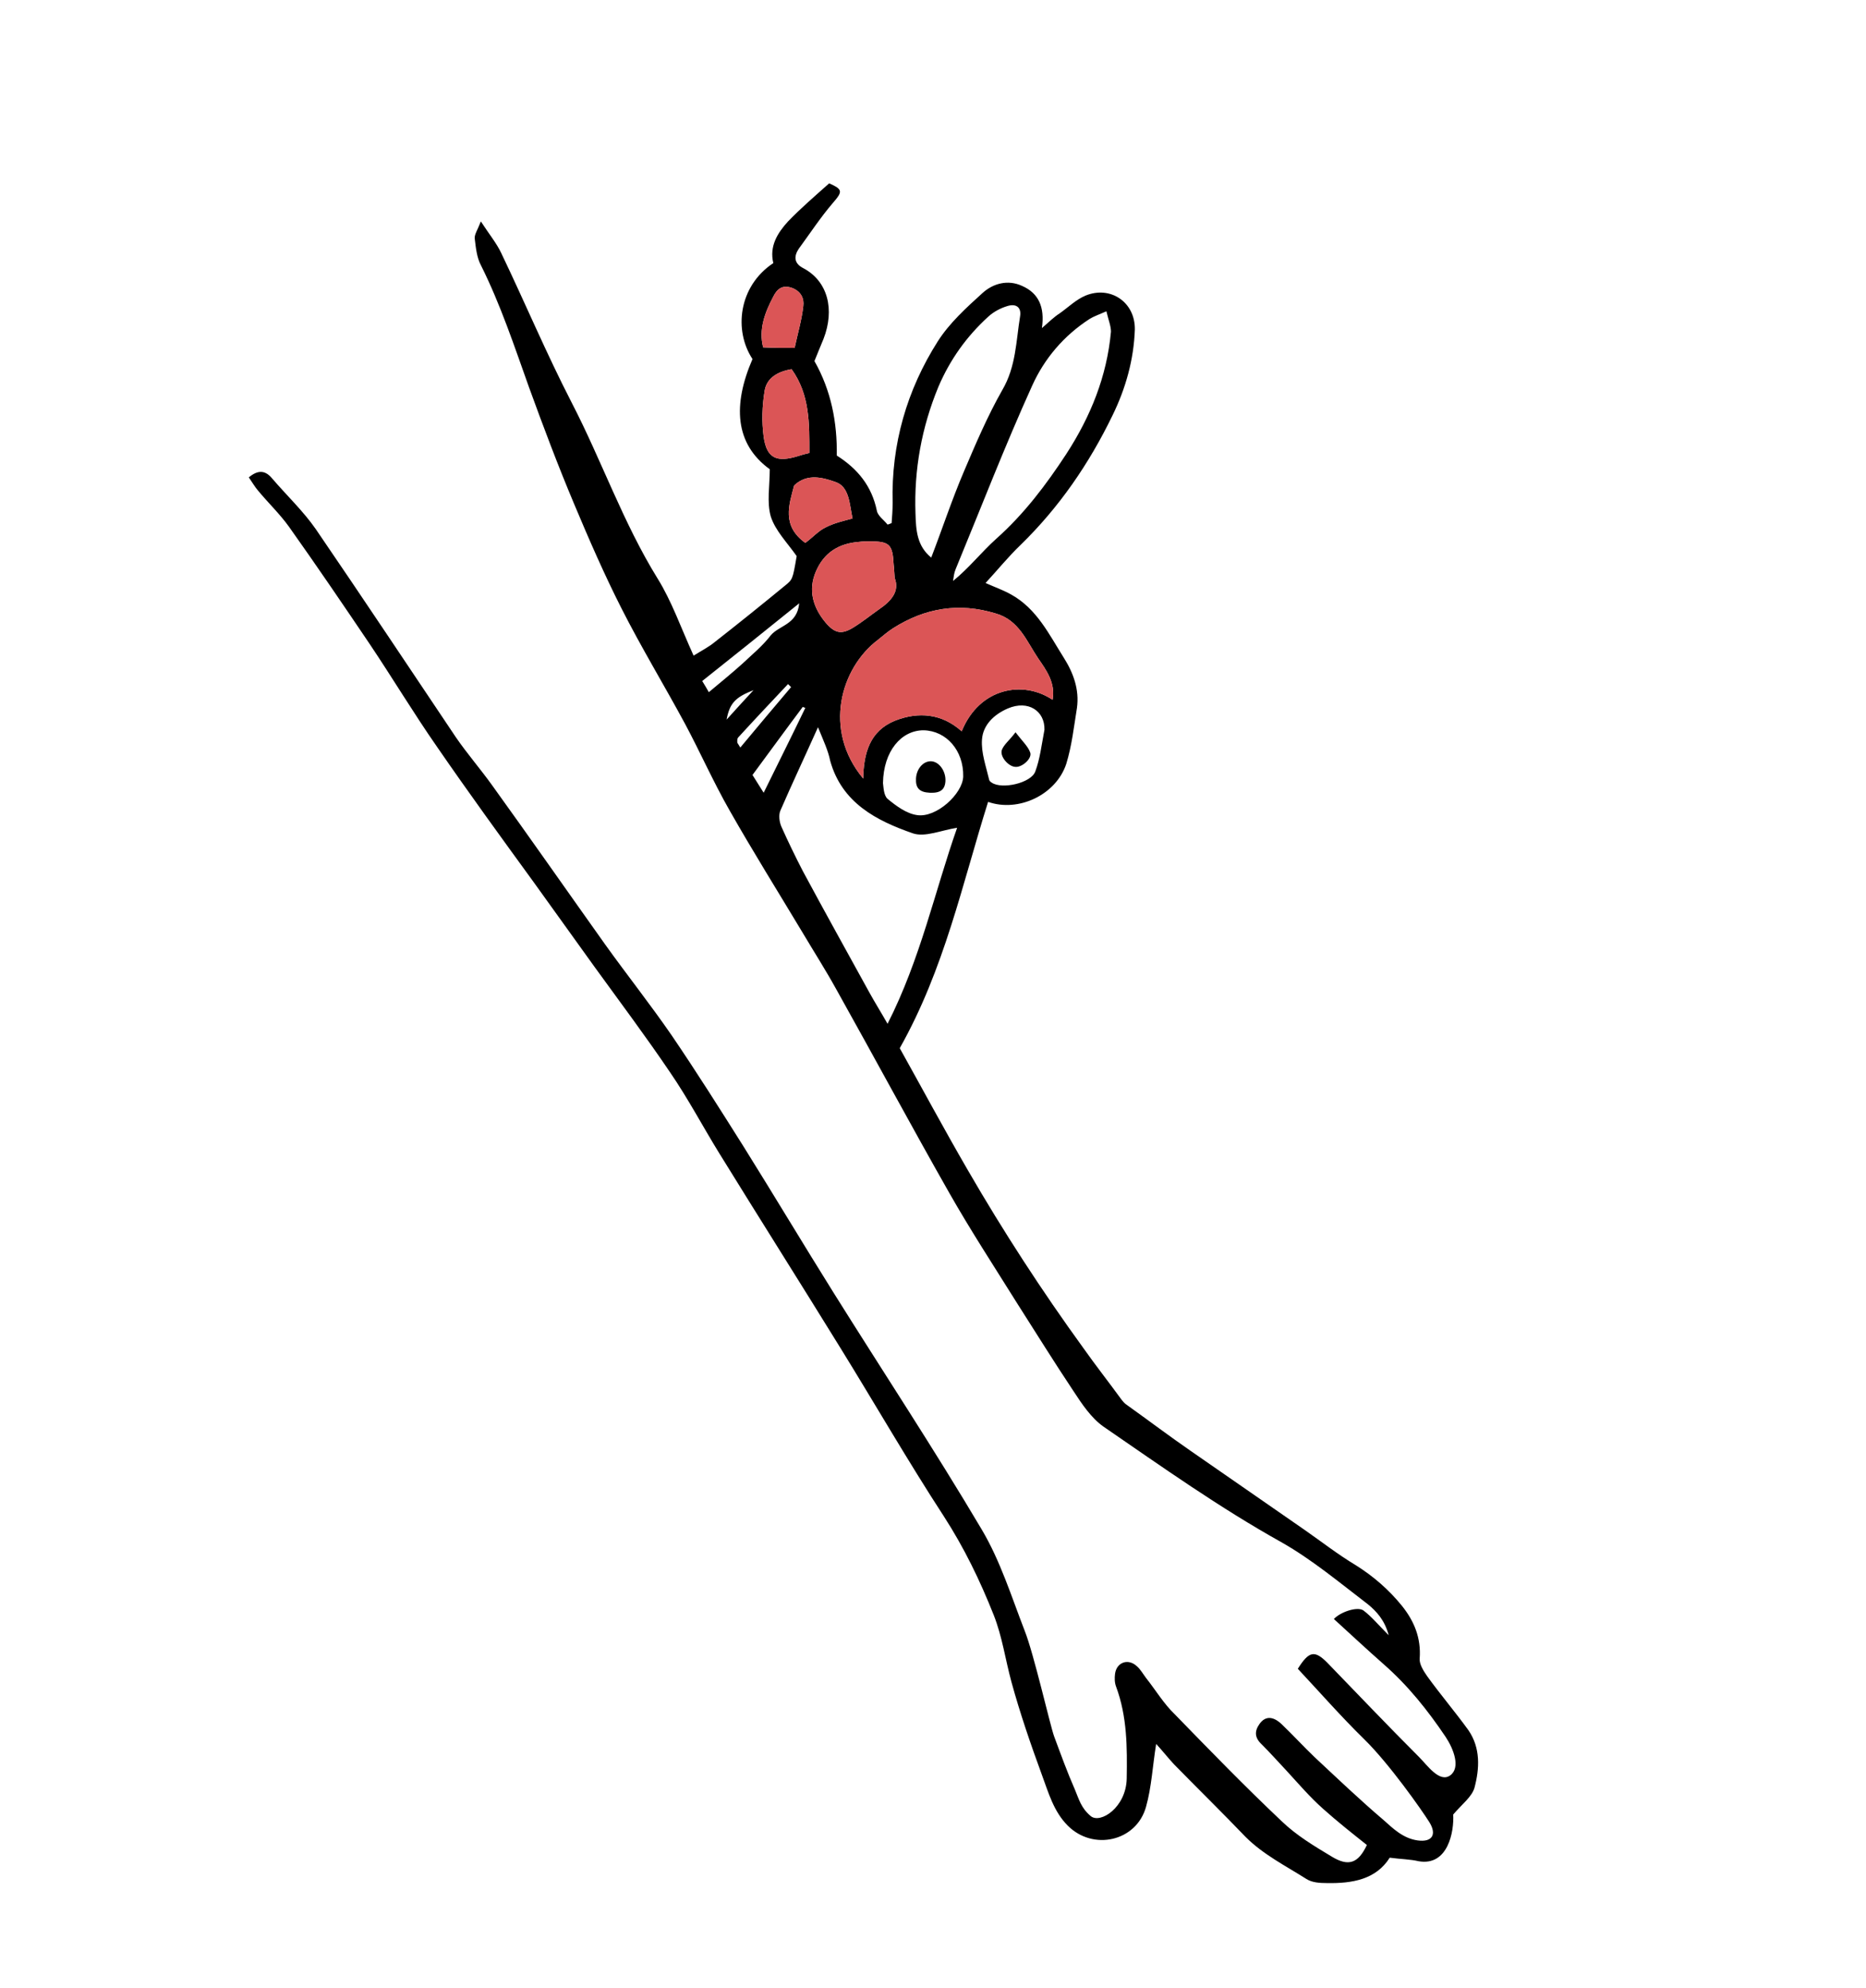 <?xml version="1.0" encoding="utf-8"?>
<!-- Generator: Adobe Illustrator 19.1.0, SVG Export Plug-In . SVG Version: 6.00 Build 0)  -->
<svg version="1.1" id="Calque_1" xmlns="http://www.w3.org/2000/svg" xmlns:xlink="http://www.w3.org/1999/xlink" x="0px" y="0px"
	 viewBox="0 0 367.5 391.5" style="enable-background:new 0 0 367.5 391.5;" xml:space="preserve">
<style type="text/css">
	.st0{fill:#FFFFFF;}
	.st1{fill:#41AB87;}
	.st2{fill:#E2EFE8;}
	.st3{fill:#010202;}
	.st4{fill:#DB5556;}
	.st5{fill:#6FA4C3;}
	.st6{fill:none;stroke:#DB5556;stroke-width:7;stroke-miterlimit:10;}
	.st7{fill:none;}
	.st8{fill:#FFFFFF;stroke:#DB5556;stroke-width:3;stroke-miterlimit:10;}
	.st9{fill:none;stroke:#DB5556;stroke-width:3;stroke-miterlimit:10;}
	.st10{fill:#C1C0C0;}
	.st11{fill:none;stroke:#C1C0C0;stroke-width:3;stroke-miterlimit:10;}
	.st12{fill:#FFFCFA;}
	.st13{fill:#F5D1CA;}
</style>
<g>
	<g>
		<path d="M194.6,157.9c-5.1,16.2-8.6,32.9-17.4,48.5c4.3,7.7,8.7,15.9,13.4,24c7,12.1,14.6,23.8,22.8,35.1c2.4,3.4,5,6.7,7.4,10
			c0.3,0.4,0.7,0.9,1.2,1.2c4.2,3,8.3,6.1,12.5,9c7.5,5.2,15,10.4,22.5,15.6c3.3,2.3,6.5,4.8,10,6.9c3.5,2.2,6.5,4.8,9.1,8
			c2.4,3,3.8,6.3,3.5,10.4c-0.1,1.1,0.8,2.5,1.5,3.5c2.6,3.6,5.5,7,8.1,10.6c2.4,3.5,2.2,7.5,1.2,11.3c-0.5,1.8-2.4,3.2-4.2,5.3
			c0.2,3.3-1,10.2-6.8,9.2c-1.7-0.4-3.5-0.4-5.7-0.7c-2.7,4.3-7.4,5.1-12.4,5c-1.4,0-2.9-0.1-4-0.8c-4.1-2.6-8.5-4.8-12-8.3
			c-4.6-4.8-9.4-9.5-14.1-14.3c-1.2-1.3-2.3-2.7-3.5-4c-0.7,4.3-0.9,8.5-2,12.4c-1.9,6.8-10.4,8.7-15.4,3.7c-2.8-2.8-3.8-6.5-5.1-10
			c-2.2-6-4.3-12.1-6-18.3c-1.2-4.4-1.8-8.9-3.5-13.2c-2.7-6.8-5.8-13.2-9.8-19.4c-7.1-10.9-13.6-22.2-20.4-33.2
			c-7.9-12.8-16-25.6-23.9-38.4c-3.2-5.2-6.1-10.7-9.6-15.8c-4.8-7.1-9.9-13.9-14.9-20.8c-4-5.6-8-11.1-12-16.7
			c-6.4-8.8-12.8-17.6-19-26.6c-4.6-6.6-8.8-13.6-13.3-20.3c-5.2-7.7-10.5-15.5-15.9-23.1c-1.8-2.5-4-4.6-6-7
			c-0.7-0.8-1.2-1.7-1.9-2.7c1.8-1.5,3.2-1.4,4.5,0.1c2.9,3.4,6.2,6.5,8.7,10.1c9.3,13.6,18.4,27.3,27.6,41c2.2,3.2,4.8,6.2,7.1,9.4
			c7.5,10.4,14.9,21,22.3,31.4c4.3,6,8.9,11.8,13.1,17.9c4.9,7.2,9.5,14.5,14.1,21.8c6,9.6,11.8,19.3,17.8,28.9
			c9.7,15.5,19.8,30.8,29.1,46.5c3.7,6.2,5.9,13.3,8.5,20c1.8,4.5,5,18.6,5.8,20.8c1.3,3.5,2.6,7.1,4.1,10.5
			c0.8,1.9,1.2,3.6,3.1,5.2c1.9,1.6,7-1.7,7.1-7.4c0.1-6.1,0.1-12.2-2.1-18.1c-0.3-0.8-0.3-1.7-0.2-2.5c0.3-2.3,2.6-3.1,4.3-1.5
			c0.7,0.6,1.2,1.5,1.8,2.3c1.9,2.4,3.5,5.1,5.7,7.2c6.9,7.1,13.8,14.2,21,21c2.9,2.8,6.4,4.9,9.9,7c3.3,2,5.2,1.3,6.9-2.3
			c-2.9-2.3-5.8-4.6-8.6-7.1c-2.6-2.3-4.9-5-7.2-7.5c-1.6-1.7-3.2-3.5-4.9-5.2c-1.4-1.3-1.5-2.6-0.4-4.1c1.1-1.5,2.6-1.5,4.3,0.1
			c2.2,2.1,4.3,4.4,6.5,6.5c4.5,4.2,8.9,8.4,13.6,12.4c1.8,1.6,3.8,3.6,6.7,4c2.9,0.4,3.8-1.2,2.3-3.6s-7.9-11.5-12.8-16.3
			c-4.6-4.5-8.8-9.3-13.1-13.9c2.2-3.5,3.3-3.7,5.8-1.2c6,6.2,12,12.5,18.1,18.6c1.6,1.6,4,5.1,6.1,3.6s0.7-5.2-0.9-7.6
			c-3.5-5.2-7.4-10.1-12.2-14.3c-3.3-2.9-6.5-5.9-9.8-8.9c1.3-1.4,4.6-2.5,5.8-1.7c1.6,1.2,3,2.9,5,4.9c-0.8-3-2.4-4.7-4.1-6.1
			c-5.5-4.2-11-8.8-17-12.2c-12.2-6.8-23.6-14.9-35.1-22.8c-2.4-1.7-4.2-4.4-5.9-7c-3.8-5.7-7.4-11.5-11.1-17.3
			c-4.5-7.2-9.2-14.4-13.4-21.8c-7.5-13.2-14.7-26.6-22.2-40c-2.1-3.8-4.4-7.4-6.6-11.1c-4.8-8-9.8-16-14.4-24.1
			c-3.2-5.6-5.8-11.5-8.8-17.1c-4.1-7.6-8.6-15-12.5-22.7c-3.4-6.7-6.4-13.6-9.3-20.5c-3.2-7.6-6.1-15.3-8.9-23
			c-2.9-8.1-5.6-16.3-9.5-24.1c-0.8-1.5-1-3.5-1.2-5.2c-0.1-0.8,0.5-1.6,1.2-3.4c1.7,2.6,3.1,4.3,4,6.2c4.7,9.8,8.9,19.8,13.9,29.5
			c5.9,11.4,10.1,23.6,16.9,34.6c2.8,4.5,4.6,9.7,7.1,15.2c1.6-1,3-1.7,4.2-2.7c4.6-3.6,9.2-7.3,13.7-11c1.6-1.3,1.6-1.2,2.4-5.9
			c-1.9-2.7-4.2-5-5.1-7.8c-0.8-2.8-0.2-6-0.2-9.3c-6.9-5-7.3-12.7-3.4-21.7c-3.7-5.6-2.8-14.3,4.1-18.9c-0.8-3.3,0.8-5.9,2.9-8.2
			c2.5-2.6,5.3-5,8.1-7.5c2.7,1.2,2.7,1.6,0.7,3.9c-2.4,2.8-4.5,6-6.7,9c-1,1.5-0.9,2.9,0.9,3.8c4.9,2.6,6.2,8.2,4,13.9
			c-0.6,1.5-1.3,3.1-1.8,4.4c3.3,5.8,4.5,12.1,4.4,18.6c4.1,2.6,6.9,6,7.9,10.9c0.2,1,1.4,1.8,2.1,2.7c0.3-0.1,0.6-0.2,0.8-0.3
			c0.1-1.3,0.2-2.6,0.2-4c-0.3-11.5,2.8-22.2,8.9-31.8c2.3-3.6,5.6-6.6,8.8-9.5c2.1-1.9,5-2.7,7.8-1.4c3.2,1.4,4.5,4.1,3.9,8.3
			c1.5-1.3,2.4-2.2,3.5-2.9c1.7-1.2,3.2-2.7,5.1-3.5c4.9-2,9.8,1.3,9.7,6.7c-0.2,5.9-1.8,11.6-4.4,16.9
			c-4.6,9.5-10.5,18.1-18.1,25.5c-2.4,2.3-4.5,4.9-6.9,7.5c1.8,0.8,3.5,1.4,5.1,2.3c5,2.8,7.4,7.8,10.3,12.4c1.9,3,3.1,6.3,2.6,9.9
			c-0.6,3.7-1,7.4-2.1,11C208,156.5,200.6,160,194.6,157.9z M161.1,143.2c-2.6,5.8-5.1,11.1-7.4,16.4c-0.4,0.9-0.2,2.3,0.2,3.2
			c1.3,2.9,2.7,5.8,4.2,8.7c4.3,8,8.7,15.9,13.1,23.9c1.1,2,2.3,3.9,3.6,6.2c6.5-12.8,9.3-26.1,13.7-38.6c-3.2,0.5-6.3,1.9-8.7,1.1
			c-7.2-2.5-14-6-16.3-14.3C163.1,147.8,162.2,145.9,161.1,143.2z M207.3,137.8c0.6-3.3-1.2-5.8-2.8-8.1c-2.3-3.4-3.8-7.6-8.4-8.9
			c-7.2-2.2-13.9-1.1-20.2,2.9c-1.1,0.7-2,1.5-3,2.3c-7.3,5.5-10.9,17.7-2.9,27.3c0.1-5,1.3-9.4,6.3-11.4c4.6-1.8,9.2-1.4,13.1,2.1
			C192.9,135.4,201.5,133.9,207.3,137.8z M217.9,61.3c-1.6,0.7-2.5,1-3.3,1.5c-5.1,3.3-8.9,7.8-11.3,13.1
			c-5.4,11.9-10.1,24.1-15.1,36.2c-0.3,0.7-0.4,1.6-0.5,2.3c3.2-2.6,5.6-5.7,8.5-8.3c5.5-4.9,9.8-10.6,13.8-16.7
			c4.8-7.4,8-15.3,8.8-24.1C218.8,64.2,218.3,63,217.9,61.3z M183.4,109.8c2.2-5.7,4.1-11.5,6.5-17.1c2.3-5.4,4.6-10.8,7.5-15.9
			c2.7-4.6,2.7-9.6,3.5-14.5c0.3-1.8-0.8-2.6-2.6-2c-1.3,0.4-2.6,1.1-3.6,2c-4.3,3.9-7.6,8.5-9.9,13.9c-3.3,8-4.8,16.3-4.5,24.9
			C180.4,104.5,180.6,107.5,183.4,109.8z M176.2,113.8c-0.1-1.2-0.1-1.9-0.2-2.6c-0.2-4-0.8-4.6-4.7-4.6c-0.7,0-1.4,0-2.1,0.1
			c-4,0.3-6.9,2.1-8.5,5.8c-1.6,3.7-0.6,7.1,1.9,10.1c1.8,2.1,3.1,2.4,5.4,1c1.8-1.1,3.4-2.4,5.1-3.6
			C175.6,118.3,177.2,116.4,176.2,113.8z M173.9,154.2c0.1,0.6,0.1,2.4,0.9,3.1c1.7,1.4,3.7,2.9,5.8,3.2c3.8,0.6,9-4.2,9.1-7.6
			c0.1-5.1-3.3-9-7.8-9.1C177.5,143.8,174,147.9,173.9,154.2z M155.9,72.7c-3,0.5-4.9,1.9-5.3,4.2c-0.5,3-0.6,6.1-0.2,9.1
			c0.6,4.3,2.6,5.1,6.8,3.8c0.6-0.2,1.3-0.4,2.2-0.6C159.4,83.4,159.5,77.7,155.9,72.7z M205.7,143.7c0.1-3.7-3.2-5.9-7.2-4.2
			c-2.8,1.2-4.9,3.3-5.1,6.1c-0.2,2.6,0.8,5.3,1.4,7.9c0,0.2,0.3,0.5,0.5,0.6c2,1.4,7.8,0.1,8.6-2.2
			C204.8,149.5,205.1,146.9,205.7,143.7z M158.6,106.9c1.5-1.1,2.6-2.4,4.1-3.1c1.6-0.8,3.3-1.2,5.2-1.7c-0.6-2.8-0.6-6.3-3.4-7.2
			c-2.3-0.8-5.5-1.8-8.1,0.7C155.4,99.4,153.9,103.5,158.6,106.9z M156.5,68.5c0.6-2.8,1.4-5.5,1.7-8.2c0.2-1.5-0.4-2.9-2.2-3.6
			c-2-0.7-3,0.3-3.7,1.7c-1.7,3.2-2.9,6.5-2,10C152.4,68.5,154.2,68.5,156.5,68.5z M157.4,118.8c-6.7,5.4-12.8,10.3-19.1,15.3
			c0.5,0.8,0.9,1.5,1.3,2.2c2.4-2,4.6-3.8,6.6-5.6c1.9-1.8,4-3.5,5.6-5.6C153.5,123.1,157,123,157.4,118.8z M150.4,156.1
			c2.9-5.9,5.6-11.3,8.2-16.7c-0.2-0.1-0.3-0.1-0.5-0.2c-3.3,4.4-6.5,8.8-9.9,13.4C148.7,153.4,149.4,154.5,150.4,156.1z
			 M155.8,135.3c-0.4-0.4-0.5-0.5-0.6-0.6c-3.3,3.5-6.6,7-9.8,10.5c-0.2,0.2-0.2,0.5-0.2,0.8c0,0.1,0,0.3,0.1,0.4
			c0.1,0.1,0.1,0.2,0.5,0.8C149.2,143.1,152.5,139.2,155.8,135.3z M148.4,135.9c-3.6,1.4-4.7,2.6-5.3,5.8
			C145.2,139.4,146.8,137.6,148.4,135.9z"/>
		<path d="M183.1,156.1c-2-0.1-2.8-0.9-2.7-2.8c0.1-1.9,1.4-3.4,2.9-3.4c1.6,0,3,1.9,2.9,3.9C186.1,155.5,185.2,156.2,183.1,156.1z"
			/>
		<path d="M200,144.2c1.3,1.7,2.5,2.8,2.9,4c0.4,1.2-1.7,3-3,2.8c-1.3-0.1-3-2-2.6-3.3C197.7,146.6,198.8,145.8,200,144.2z"/>
	</g>
	<path class="st4" d="M207.3,137.8c0.6-3.3-1.2-5.8-2.8-8.1c-2.3-3.4-3.8-7.6-8.4-8.9c-7.2-2.2-13.9-1.1-20.2,2.9
		c-1.1,0.7-2,1.5-3,2.3c-7.3,5.5-10.9,17.7-2.9,27.3c0.1-5,1.3-9.4,6.3-11.4c4.6-1.8,9.2-1.4,13.1,2.1
		C192.9,135.4,201.5,133.9,207.3,137.8z"/>
	<path class="st4" d="M176.2,113.8c-0.1-1.2-0.1-1.9-0.2-2.6c-0.2-4-0.8-4.6-4.7-4.6c-0.7,0-1.4,0-2.1,0.1c-4,0.3-6.9,2.1-8.5,5.8
		c-1.6,3.7-0.6,7.1,1.9,10.1c1.8,2.1,3.1,2.4,5.4,1c1.8-1.1,3.4-2.4,5.1-3.6C175.6,118.3,177.2,116.4,176.2,113.8z"/>
	<path class="st4" d="M155.9,72.7c-3,0.5-4.9,1.9-5.3,4.2c-0.5,3-0.6,6.1-0.2,9.1c0.6,4.3,2.6,5.1,6.8,3.8c0.6-0.2,1.3-0.4,2.2-0.6
		C159.4,83.4,159.5,77.7,155.9,72.7z"/>
	<path class="st4" d="M158.6,106.9c1.5-1.1,2.6-2.4,4.1-3.1c1.6-0.8,3.3-1.2,5.2-1.7c-0.6-2.8-0.6-6.3-3.4-7.2
		c-2.3-0.8-5.5-1.8-8.1,0.7C155.4,99.4,153.9,103.5,158.6,106.9z"/>
	<path class="st4" d="M156.5,68.5c0.6-2.8,1.4-5.5,1.7-8.2c0.2-1.5-0.4-2.9-2.2-3.6c-2-0.7-3,0.3-3.7,1.7c-1.7,3.2-2.9,6.5-2,10
		C152.4,68.5,154.2,68.5,156.5,68.5z"/>
</g>
</svg>
